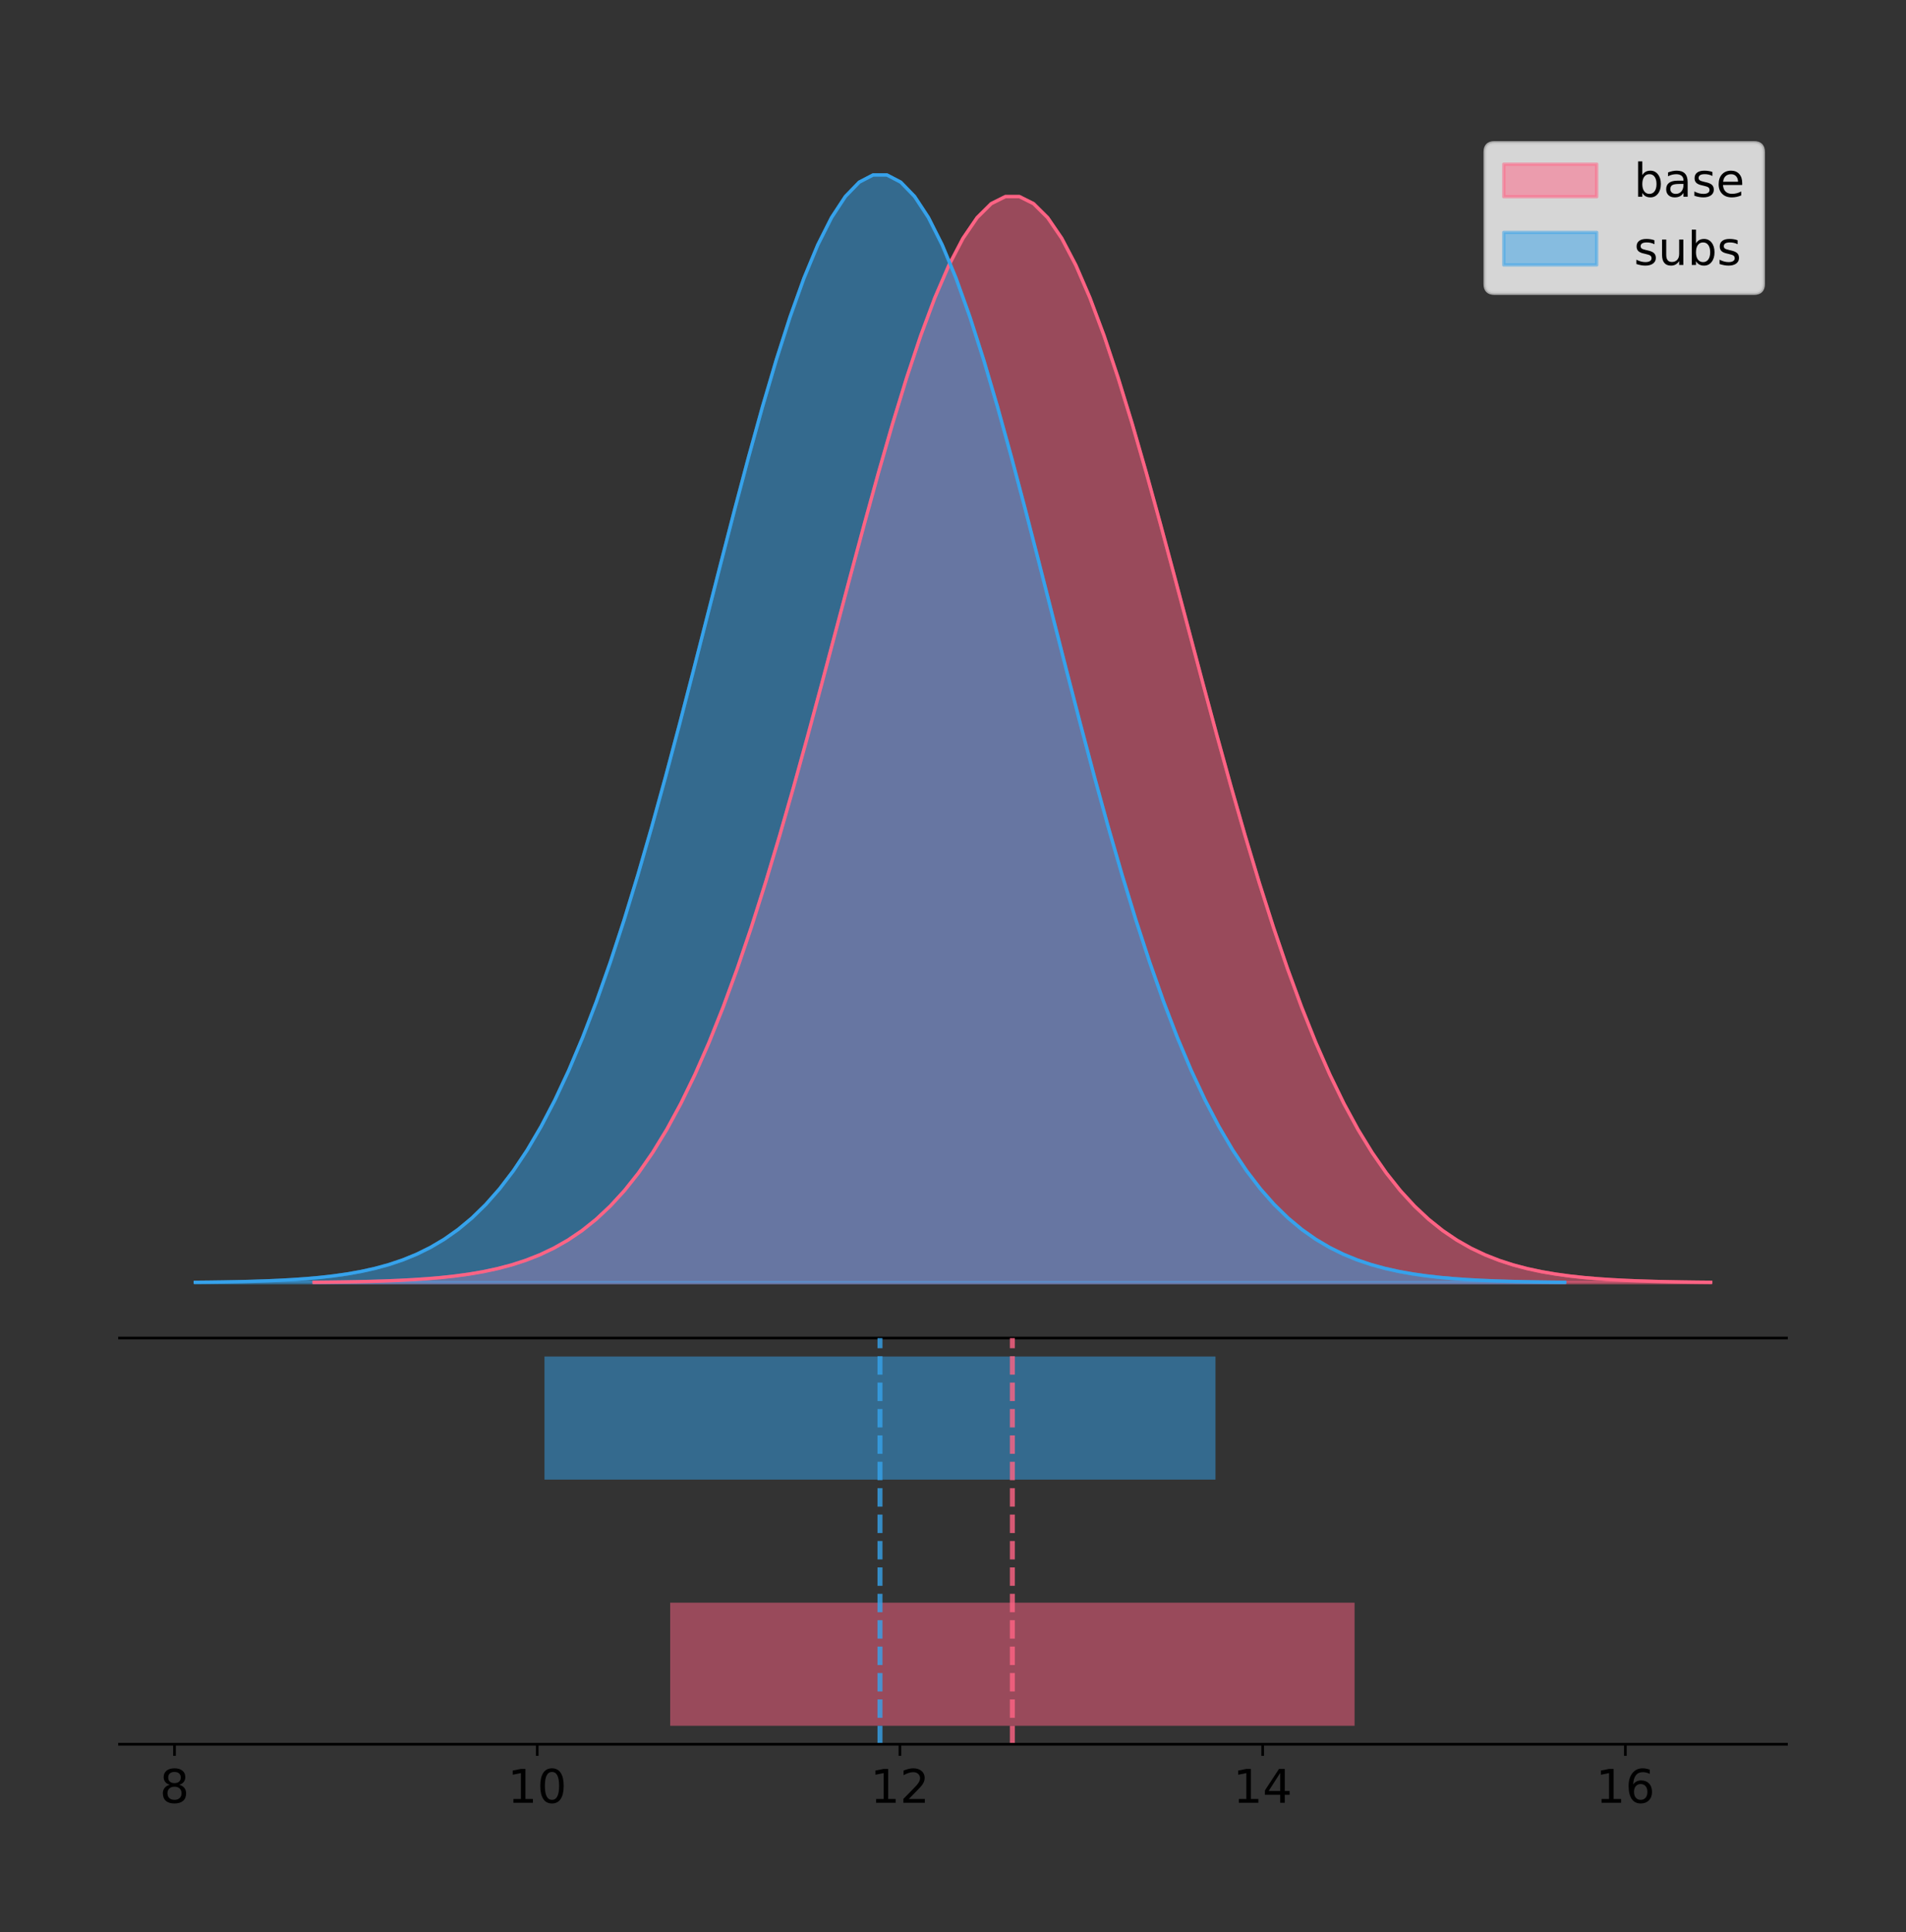 <?xml version="1.0" encoding="utf-8" standalone="no"?>
<!DOCTYPE svg PUBLIC "-//W3C//DTD SVG 1.1//EN"
  "http://www.w3.org/Graphics/SVG/1.1/DTD/svg11.dtd">
<!-- Created with matplotlib (https://matplotlib.org/) -->
<svg height="581.789pt" version="1.1" viewBox="0 0 574.2 581.789" width="574.2pt" xmlns="http://www.w3.org/2000/svg" xmlns:xlink="http://www.w3.org/1999/xlink">
 <rect x="0" y="0" width="574.2" height="581.789" fill="#333333" stroke="none"/>
 <defs>
  <style type="text/css">
*{stroke-linecap:butt;stroke-linejoin:round;}
  </style>
 </defs>
 <g id="figure_1">
  <g id="patch_1">
   <path d="M 0 581.789 
L 574.2 581.789 
L 574.2 0 
L 0 0 
z
" style="fill:none;"/>
  </g>
  <g id="axes_1">
   <g id="patch_2">
    <path d="M 36 402.93 
L 538.2 402.93 
L 538.2 36 
L 36 36 
z
" style="fill:none;"/>
   </g>
   <g id="PolyCollection_1">
    <defs>
     <path d="M 94.602 -195.538 
L 94.602 -195.648 
L 98.852 -195.689 
L 103.102 -195.745 
L 107.352 -195.819 
L 111.602 -195.918 
L 115.853 -196.047 
L 120.103 -196.217 
L 124.353 -196.437 
L 128.603 -196.721 
L 132.853 -197.084 
L 137.104 -197.545 
L 141.354 -198.127 
L 145.604 -198.857 
L 149.854 -199.764 
L 154.105 -200.884 
L 158.355 -202.256 
L 162.605 -203.926 
L 166.855 -205.943 
L 171.105 -208.361 
L 175.356 -211.239 
L 179.606 -214.636 
L 183.856 -218.618 
L 188.106 -223.249 
L 192.356 -228.591 
L 196.607 -234.708 
L 200.857 -241.653 
L 205.107 -249.478 
L 209.357 -258.219 
L 213.608 -267.902 
L 217.858 -278.538 
L 222.108 -290.118 
L 226.358 -302.611 
L 230.608 -315.966 
L 234.859 -330.105 
L 239.109 -344.925 
L 243.359 -360.298 
L 247.609 -376.07 
L 251.859 -392.064 
L 256.11 -408.083 
L 260.36 -423.912 
L 264.61 -439.322 
L 268.86 -454.079 
L 273.111 -467.944 
L 277.361 -480.684 
L 281.611 -492.078 
L 285.861 -501.92 
L 290.111 -510.028 
L 294.362 -516.249 
L 298.612 -520.465 
L 302.862 -522.594 
L 307.112 -522.594 
L 311.362 -520.465 
L 315.613 -516.249 
L 319.863 -510.028 
L 324.113 -501.92 
L 328.363 -492.078 
L 332.614 -480.684 
L 336.864 -467.944 
L 341.114 -454.079 
L 345.364 -439.322 
L 349.614 -423.912 
L 353.865 -408.083 
L 358.115 -392.064 
L 362.365 -376.07 
L 366.615 -360.298 
L 370.865 -344.925 
L 375.116 -330.105 
L 379.366 -315.966 
L 383.616 -302.611 
L 387.866 -290.118 
L 392.117 -278.538 
L 396.367 -267.902 
L 400.617 -258.219 
L 404.867 -249.478 
L 409.117 -241.653 
L 413.368 -234.708 
L 417.618 -228.591 
L 421.868 -223.249 
L 426.118 -218.618 
L 430.368 -214.636 
L 434.619 -211.239 
L 438.869 -208.361 
L 443.119 -205.943 
L 447.369 -203.926 
L 451.62 -202.256 
L 455.87 -200.884 
L 460.12 -199.764 
L 464.37 -198.857 
L 468.62 -198.127 
L 472.871 -197.545 
L 477.121 -197.084 
L 481.371 -196.721 
L 485.621 -196.437 
L 489.871 -196.217 
L 494.122 -196.047 
L 498.372 -195.918 
L 502.622 -195.819 
L 506.872 -195.745 
L 511.123 -195.689 
L 515.373 -195.648 
L 515.373 -195.538 
L 515.373 -195.538 
L 511.123 -195.538 
L 506.872 -195.538 
L 502.622 -195.538 
L 498.372 -195.538 
L 494.122 -195.538 
L 489.871 -195.538 
L 485.621 -195.538 
L 481.371 -195.538 
L 477.121 -195.538 
L 472.871 -195.538 
L 468.62 -195.538 
L 464.37 -195.538 
L 460.12 -195.538 
L 455.87 -195.538 
L 451.62 -195.538 
L 447.369 -195.538 
L 443.119 -195.538 
L 438.869 -195.538 
L 434.619 -195.538 
L 430.368 -195.538 
L 426.118 -195.538 
L 421.868 -195.538 
L 417.618 -195.538 
L 413.368 -195.538 
L 409.117 -195.538 
L 404.867 -195.538 
L 400.617 -195.538 
L 396.367 -195.538 
L 392.117 -195.538 
L 387.866 -195.538 
L 383.616 -195.538 
L 379.366 -195.538 
L 375.116 -195.538 
L 370.865 -195.538 
L 366.615 -195.538 
L 362.365 -195.538 
L 358.115 -195.538 
L 353.865 -195.538 
L 349.614 -195.538 
L 345.364 -195.538 
L 341.114 -195.538 
L 336.864 -195.538 
L 332.614 -195.538 
L 328.363 -195.538 
L 324.113 -195.538 
L 319.863 -195.538 
L 315.613 -195.538 
L 311.362 -195.538 
L 307.112 -195.538 
L 302.862 -195.538 
L 298.612 -195.538 
L 294.362 -195.538 
L 290.111 -195.538 
L 285.861 -195.538 
L 281.611 -195.538 
L 277.361 -195.538 
L 273.111 -195.538 
L 268.86 -195.538 
L 264.61 -195.538 
L 260.36 -195.538 
L 256.11 -195.538 
L 251.859 -195.538 
L 247.609 -195.538 
L 243.359 -195.538 
L 239.109 -195.538 
L 234.859 -195.538 
L 230.608 -195.538 
L 226.358 -195.538 
L 222.108 -195.538 
L 217.858 -195.538 
L 213.608 -195.538 
L 209.357 -195.538 
L 205.107 -195.538 
L 200.857 -195.538 
L 196.607 -195.538 
L 192.356 -195.538 
L 188.106 -195.538 
L 183.856 -195.538 
L 179.606 -195.538 
L 175.356 -195.538 
L 171.105 -195.538 
L 166.855 -195.538 
L 162.605 -195.538 
L 158.355 -195.538 
L 154.105 -195.538 
L 149.854 -195.538 
L 145.604 -195.538 
L 141.354 -195.538 
L 137.104 -195.538 
L 132.853 -195.538 
L 128.603 -195.538 
L 124.353 -195.538 
L 120.103 -195.538 
L 115.853 -195.538 
L 111.602 -195.538 
L 107.352 -195.538 
L 103.102 -195.538 
L 98.852 -195.538 
L 94.602 -195.538 
z
" id="m9053503c4c" style="stroke:#ff6384;stroke-opacity:0.5;"/>
    </defs>
    <g clip-path="url(#pddb2f47c91)">
     <use style="fill:#ff6384;fill-opacity:0.5;stroke:#ff6384;stroke-opacity:0.5;" x="0" xlink:href="#m9053503c4c" y="581.789"/>
    </g>
   </g>
   <g id="PolyCollection_2">
    <defs>
     <path d="M 58.827 -195.538 
L 58.827 -195.65 
L 62.994 -195.692 
L 67.162 -195.749 
L 71.329 -195.825 
L 75.496 -195.925 
L 79.663 -196.058 
L 83.83 -196.23 
L 87.998 -196.455 
L 92.165 -196.744 
L 96.332 -197.115 
L 100.499 -197.585 
L 104.666 -198.179 
L 108.833 -198.923 
L 113.001 -199.848 
L 117.168 -200.99 
L 121.335 -202.39 
L 125.502 -204.093 
L 129.669 -206.151 
L 133.837 -208.617 
L 138.004 -211.552 
L 142.171 -215.017 
L 146.338 -219.078 
L 150.505 -223.801 
L 154.672 -229.25 
L 158.84 -235.488 
L 163.007 -242.572 
L 167.174 -250.552 
L 171.341 -259.468 
L 175.508 -269.344 
L 179.676 -280.192 
L 183.843 -292.002 
L 188.01 -304.744 
L 192.177 -318.365 
L 196.344 -332.786 
L 200.511 -347.901 
L 204.679 -363.58 
L 208.846 -379.667 
L 213.013 -395.98 
L 217.18 -412.318 
L 221.347 -428.462 
L 225.515 -444.18 
L 229.682 -459.23 
L 233.849 -473.372 
L 238.016 -486.366 
L 242.183 -497.987 
L 246.35 -508.025 
L 250.518 -516.294 
L 254.685 -522.64 
L 258.852 -526.94 
L 263.019 -529.111 
L 267.186 -529.111 
L 271.354 -526.94 
L 275.521 -522.64 
L 279.688 -516.294 
L 283.855 -508.025 
L 288.022 -497.987 
L 292.189 -486.366 
L 296.357 -473.372 
L 300.524 -459.23 
L 304.691 -444.18 
L 308.858 -428.462 
L 313.025 -412.318 
L 317.193 -395.98 
L 321.36 -379.667 
L 325.527 -363.58 
L 329.694 -347.901 
L 333.861 -332.786 
L 338.028 -318.365 
L 342.196 -304.744 
L 346.363 -292.002 
L 350.53 -280.192 
L 354.697 -269.344 
L 358.864 -259.468 
L 363.032 -250.552 
L 367.199 -242.572 
L 371.366 -235.488 
L 375.533 -229.25 
L 379.7 -223.801 
L 383.867 -219.078 
L 388.035 -215.017 
L 392.202 -211.552 
L 396.369 -208.617 
L 400.536 -206.151 
L 404.703 -204.093 
L 408.871 -202.39 
L 413.038 -200.99 
L 417.205 -199.848 
L 421.372 -198.923 
L 425.539 -198.179 
L 429.706 -197.585 
L 433.874 -197.115 
L 438.041 -196.744 
L 442.208 -196.455 
L 446.375 -196.23 
L 450.542 -196.058 
L 454.71 -195.925 
L 458.877 -195.825 
L 463.044 -195.749 
L 467.211 -195.692 
L 471.378 -195.65 
L 471.378 -195.538 
L 471.378 -195.538 
L 467.211 -195.538 
L 463.044 -195.538 
L 458.877 -195.538 
L 454.71 -195.538 
L 450.542 -195.538 
L 446.375 -195.538 
L 442.208 -195.538 
L 438.041 -195.538 
L 433.874 -195.538 
L 429.706 -195.538 
L 425.539 -195.538 
L 421.372 -195.538 
L 417.205 -195.538 
L 413.038 -195.538 
L 408.871 -195.538 
L 404.703 -195.538 
L 400.536 -195.538 
L 396.369 -195.538 
L 392.202 -195.538 
L 388.035 -195.538 
L 383.867 -195.538 
L 379.7 -195.538 
L 375.533 -195.538 
L 371.366 -195.538 
L 367.199 -195.538 
L 363.032 -195.538 
L 358.864 -195.538 
L 354.697 -195.538 
L 350.53 -195.538 
L 346.363 -195.538 
L 342.196 -195.538 
L 338.028 -195.538 
L 333.861 -195.538 
L 329.694 -195.538 
L 325.527 -195.538 
L 321.36 -195.538 
L 317.193 -195.538 
L 313.025 -195.538 
L 308.858 -195.538 
L 304.691 -195.538 
L 300.524 -195.538 
L 296.357 -195.538 
L 292.189 -195.538 
L 288.022 -195.538 
L 283.855 -195.538 
L 279.688 -195.538 
L 275.521 -195.538 
L 271.354 -195.538 
L 267.186 -195.538 
L 263.019 -195.538 
L 258.852 -195.538 
L 254.685 -195.538 
L 250.518 -195.538 
L 246.35 -195.538 
L 242.183 -195.538 
L 238.016 -195.538 
L 233.849 -195.538 
L 229.682 -195.538 
L 225.515 -195.538 
L 221.347 -195.538 
L 217.18 -195.538 
L 213.013 -195.538 
L 208.846 -195.538 
L 204.679 -195.538 
L 200.511 -195.538 
L 196.344 -195.538 
L 192.177 -195.538 
L 188.01 -195.538 
L 183.843 -195.538 
L 179.676 -195.538 
L 175.508 -195.538 
L 171.341 -195.538 
L 167.174 -195.538 
L 163.007 -195.538 
L 158.84 -195.538 
L 154.672 -195.538 
L 150.505 -195.538 
L 146.338 -195.538 
L 142.171 -195.538 
L 138.004 -195.538 
L 133.837 -195.538 
L 129.669 -195.538 
L 125.502 -195.538 
L 121.335 -195.538 
L 117.168 -195.538 
L 113.001 -195.538 
L 108.833 -195.538 
L 104.666 -195.538 
L 100.499 -195.538 
L 96.332 -195.538 
L 92.165 -195.538 
L 87.998 -195.538 
L 83.83 -195.538 
L 79.663 -195.538 
L 75.496 -195.538 
L 71.329 -195.538 
L 67.162 -195.538 
L 62.994 -195.538 
L 58.827 -195.538 
z
" id="m88710e2095" style="stroke:#36a2eb;stroke-opacity:0.5;"/>
    </defs>
    <g clip-path="url(#pddb2f47c91)">
     <use style="fill:#36a2eb;fill-opacity:0.5;stroke:#36a2eb;stroke-opacity:0.5;" x="0" xlink:href="#m88710e2095" y="581.789"/>
    </g>
   </g>
   <g id="line2d_1">
    <path clip-path="url(#pddb2f47c91)" d="M 94.602 386.142 
L 98.852 386.1 
L 103.102 386.044 
L 107.352 385.97 
L 111.602 385.872 
L 115.853 385.742 
L 120.103 385.572 
L 124.353 385.352 
L 128.603 385.069 
L 132.853 384.706 
L 137.104 384.244 
L 141.354 383.662 
L 145.604 382.933 
L 149.854 382.026 
L 154.105 380.906 
L 158.355 379.533 
L 162.605 377.863 
L 166.855 375.846 
L 171.105 373.428 
L 175.356 370.551 
L 179.606 367.153 
L 183.856 363.171 
L 188.106 358.541 
L 192.356 353.198 
L 196.607 347.082 
L 200.857 340.136 
L 205.107 332.312 
L 209.357 323.571 
L 213.608 313.887 
L 217.858 303.251 
L 222.108 291.672 
L 226.358 279.178 
L 230.608 265.824 
L 234.859 251.685 
L 239.109 236.865 
L 243.359 221.492 
L 247.609 205.72 
L 251.859 189.725 
L 256.11 173.706 
L 260.36 157.877 
L 264.61 142.467 
L 268.86 127.711 
L 273.111 113.845 
L 277.361 101.105 
L 281.611 89.711 
L 285.861 79.87 
L 290.111 71.761 
L 294.362 65.54 
L 298.612 61.324 
L 302.862 59.195 
L 307.112 59.195 
L 311.362 61.324 
L 315.613 65.54 
L 319.863 71.761 
L 324.113 79.87 
L 328.363 89.711 
L 332.614 101.105 
L 336.864 113.845 
L 341.114 127.711 
L 345.364 142.467 
L 349.614 157.877 
L 353.865 173.706 
L 358.115 189.725 
L 362.365 205.72 
L 366.615 221.492 
L 370.865 236.865 
L 375.116 251.685 
L 379.366 265.824 
L 383.616 279.178 
L 387.866 291.672 
L 392.117 303.251 
L 396.367 313.887 
L 400.617 323.571 
L 404.867 332.312 
L 409.117 340.136 
L 413.368 347.082 
L 417.618 353.198 
L 421.868 358.541 
L 426.118 363.171 
L 430.368 367.153 
L 434.619 370.551 
L 438.869 373.428 
L 443.119 375.846 
L 447.369 377.863 
L 451.62 379.533 
L 455.87 380.906 
L 460.12 382.026 
L 464.37 382.933 
L 468.62 383.662 
L 472.871 384.244 
L 477.121 384.706 
L 481.371 385.069 
L 485.621 385.352 
L 489.871 385.572 
L 494.122 385.742 
L 498.372 385.872 
L 502.622 385.97 
L 506.872 386.044 
L 511.123 386.1 
L 515.373 386.142 
" style="fill:none;stroke:#ff6384;stroke-linecap:square;"/>
   </g>
   <g id="line2d_2">
    <path clip-path="url(#pddb2f47c91)" d="M 58.827 386.139 
L 62.994 386.097 
L 67.162 386.04 
L 71.329 385.965 
L 75.496 385.864 
L 79.663 385.732 
L 83.83 385.559 
L 87.998 385.334 
L 92.165 385.045 
L 96.332 384.675 
L 100.499 384.204 
L 104.666 383.61 
L 108.833 382.867 
L 113.001 381.941 
L 117.168 380.799 
L 121.335 379.399 
L 125.502 377.696 
L 129.669 375.639 
L 133.837 373.172 
L 138.004 370.238 
L 142.171 366.772 
L 146.338 362.711 
L 150.505 357.989 
L 154.672 352.539 
L 158.84 346.301 
L 163.007 339.217 
L 167.174 331.237 
L 171.341 322.322 
L 175.508 312.445 
L 179.676 301.597 
L 183.843 289.787 
L 188.01 277.045 
L 192.177 263.424 
L 196.344 249.004 
L 200.511 233.888 
L 204.679 218.209 
L 208.846 202.123 
L 213.013 185.809 
L 217.18 169.471 
L 221.347 153.327 
L 225.515 137.61 
L 229.682 122.559 
L 233.849 108.418 
L 238.016 95.423 
L 242.183 83.803 
L 246.35 73.765 
L 250.518 65.495 
L 254.685 59.15 
L 258.852 54.85 
L 263.019 52.679 
L 267.186 52.679 
L 271.354 54.85 
L 275.521 59.15 
L 279.688 65.495 
L 283.855 73.765 
L 288.022 83.803 
L 292.189 95.423 
L 296.357 108.418 
L 300.524 122.559 
L 304.691 137.61 
L 308.858 153.327 
L 313.025 169.471 
L 317.193 185.809 
L 321.36 202.123 
L 325.527 218.209 
L 329.694 233.888 
L 333.861 249.004 
L 338.028 263.424 
L 342.196 277.045 
L 346.363 289.787 
L 350.53 301.597 
L 354.697 312.445 
L 358.864 322.322 
L 363.032 331.237 
L 367.199 339.217 
L 371.366 346.301 
L 375.533 352.539 
L 379.7 357.989 
L 383.867 362.711 
L 388.035 366.772 
L 392.202 370.238 
L 396.369 373.172 
L 400.536 375.639 
L 404.703 377.696 
L 408.871 379.399 
L 413.038 380.799 
L 417.205 381.941 
L 421.372 382.867 
L 425.539 383.61 
L 429.706 384.204 
L 433.874 384.675 
L 438.041 385.045 
L 442.208 385.334 
L 446.375 385.559 
L 450.542 385.732 
L 454.71 385.864 
L 458.877 385.965 
L 463.044 386.04 
L 467.211 386.097 
L 471.378 386.139 
" style="fill:none;stroke:#36a2eb;stroke-linecap:square;"/>
   </g>
   <g id="patch_3">
    <path d="M 36 402.93 
L 538.2 402.93 
" style="fill:none;stroke:#000000;stroke-linecap:square;stroke-linejoin:miter;stroke-width:0.8;"/>
   </g>
   <g id="legend_1">
    <g id="patch_4">
     <path d="M 450.225 88.299 
L 528.4 88.299 
Q 531.2 88.299 531.2 85.499 
L 531.2 45.8 
Q 531.2 43 528.4 43 
L 450.225 43 
Q 447.425 43 447.425 45.8 
L 447.425 85.499 
Q 447.425 88.299 450.225 88.299 
z
" style="fill:#ffffff;opacity:0.8;stroke:#cccccc;stroke-linejoin:miter;"/>
    </g>
    <g id="patch_5">
     <path d="M 453.025 59.238 
L 481.025 59.238 
L 481.025 49.438 
L 453.025 49.438 
z
" style="fill:#ff6384;opacity:0.5;stroke:#ff6384;stroke-linejoin:miter;"/>
    </g>
    <g id="text_1">
     <!-- base -->
     <defs>
      <path d="M 48.688 27.297 
Q 48.688 37.203 44.609 42.844 
Q 40.531 48.484 33.406 48.484 
Q 26.266 48.484 22.188 42.844 
Q 18.109 37.203 18.109 27.297 
Q 18.109 17.391 22.188 11.75 
Q 26.266 6.109 33.406 6.109 
Q 40.531 6.109 44.609 11.75 
Q 48.688 17.391 48.688 27.297 
z
M 18.109 46.391 
Q 20.953 51.266 25.266 53.625 
Q 29.594 56 35.594 56 
Q 45.562 56 51.781 48.094 
Q 58.016 40.188 58.016 27.297 
Q 58.016 14.406 51.781 6.484 
Q 45.562 -1.422 35.594 -1.422 
Q 29.594 -1.422 25.266 0.953 
Q 20.953 3.328 18.109 8.203 
L 18.109 0 
L 9.078 0 
L 9.078 75.984 
L 18.109 75.984 
z
" id="DejaVuSans-98"/>
      <path d="M 34.281 27.484 
Q 23.391 27.484 19.188 25 
Q 14.984 22.516 14.984 16.5 
Q 14.984 11.719 18.141 8.906 
Q 21.297 6.109 26.703 6.109 
Q 34.188 6.109 38.703 11.406 
Q 43.219 16.703 43.219 25.484 
L 43.219 27.484 
z
M 52.203 31.203 
L 52.203 0 
L 43.219 0 
L 43.219 8.297 
Q 40.141 3.328 35.547 0.953 
Q 30.953 -1.422 24.312 -1.422 
Q 15.922 -1.422 10.953 3.297 
Q 6 8.016 6 15.922 
Q 6 25.141 12.172 29.828 
Q 18.359 34.516 30.609 34.516 
L 43.219 34.516 
L 43.219 35.406 
Q 43.219 41.609 39.141 45 
Q 35.062 48.391 27.688 48.391 
Q 23 48.391 18.547 47.266 
Q 14.109 46.141 10.016 43.891 
L 10.016 52.203 
Q 14.938 54.109 19.578 55.047 
Q 24.219 56 28.609 56 
Q 40.484 56 46.344 49.844 
Q 52.203 43.703 52.203 31.203 
z
" id="DejaVuSans-97"/>
      <path d="M 44.281 53.078 
L 44.281 44.578 
Q 40.484 46.531 36.375 47.5 
Q 32.281 48.484 27.875 48.484 
Q 21.188 48.484 17.844 46.438 
Q 14.5 44.391 14.5 40.281 
Q 14.5 37.156 16.891 35.375 
Q 19.281 33.594 26.516 31.984 
L 29.594 31.297 
Q 39.156 29.25 43.188 25.516 
Q 47.219 21.781 47.219 15.094 
Q 47.219 7.469 41.188 3.016 
Q 35.156 -1.422 24.609 -1.422 
Q 20.219 -1.422 15.453 -0.562 
Q 10.688 0.297 5.422 2 
L 5.422 11.281 
Q 10.406 8.688 15.234 7.391 
Q 20.062 6.109 24.812 6.109 
Q 31.156 6.109 34.562 8.281 
Q 37.984 10.453 37.984 14.406 
Q 37.984 18.062 35.516 20.016 
Q 33.062 21.969 24.703 23.781 
L 21.578 24.516 
Q 13.234 26.266 9.516 29.906 
Q 5.812 33.547 5.812 39.891 
Q 5.812 47.609 11.281 51.797 
Q 16.75 56 26.812 56 
Q 31.781 56 36.172 55.266 
Q 40.578 54.547 44.281 53.078 
z
" id="DejaVuSans-115"/>
      <path d="M 56.203 29.594 
L 56.203 25.203 
L 14.891 25.203 
Q 15.484 15.922 20.484 11.062 
Q 25.484 6.203 34.422 6.203 
Q 39.594 6.203 44.453 7.469 
Q 49.312 8.734 54.109 11.281 
L 54.109 2.781 
Q 49.266 0.734 44.188 -0.344 
Q 39.109 -1.422 33.891 -1.422 
Q 20.797 -1.422 13.156 6.188 
Q 5.516 13.812 5.516 26.812 
Q 5.516 40.234 12.766 48.109 
Q 20.016 56 32.328 56 
Q 43.359 56 49.781 48.891 
Q 56.203 41.797 56.203 29.594 
z
M 47.219 32.234 
Q 47.125 39.594 43.094 43.984 
Q 39.062 48.391 32.422 48.391 
Q 24.906 48.391 20.391 44.141 
Q 15.875 39.891 15.188 32.172 
z
" id="DejaVuSans-101"/>
     </defs>
     <g transform="translate(492.225 59.238)scale(0.14 -0.14)">
      <use xlink:href="#DejaVuSans-98"/>
      <use x="63.477" xlink:href="#DejaVuSans-97"/>
      <use x="124.756" xlink:href="#DejaVuSans-115"/>
      <use x="176.855" xlink:href="#DejaVuSans-101"/>
     </g>
    </g>
    <g id="patch_6">
     <path d="M 453.025 79.787 
L 481.025 79.787 
L 481.025 69.987 
L 453.025 69.987 
z
" style="fill:#36a2eb;opacity:0.5;stroke:#36a2eb;stroke-linejoin:miter;"/>
    </g>
    <g id="text_2">
     <!-- subs -->
     <defs>
      <path d="M 8.5 21.578 
L 8.5 54.688 
L 17.484 54.688 
L 17.484 21.922 
Q 17.484 14.156 20.5 10.266 
Q 23.531 6.391 29.594 6.391 
Q 36.859 6.391 41.078 11.031 
Q 45.312 15.672 45.312 23.688 
L 45.312 54.688 
L 54.297 54.688 
L 54.297 0 
L 45.312 0 
L 45.312 8.406 
Q 42.047 3.422 37.719 1 
Q 33.406 -1.422 27.688 -1.422 
Q 18.266 -1.422 13.375 4.438 
Q 8.5 10.297 8.5 21.578 
z
M 31.109 56 
z
" id="DejaVuSans-117"/>
     </defs>
     <g transform="translate(492.225 79.787)scale(0.14 -0.14)">
      <use xlink:href="#DejaVuSans-115"/>
      <use x="52.1" xlink:href="#DejaVuSans-117"/>
      <use x="115.479" xlink:href="#DejaVuSans-98"/>
      <use x="178.955" xlink:href="#DejaVuSans-115"/>
     </g>
    </g>
   </g>
  </g>
  <g id="axes_2">
   <g id="patch_7">
    <path d="M 36 525.24 
L 538.2 525.24 
L 538.2 402.93 
L 36 402.93 
z
" style="fill:none;"/>
   </g>
   <g id="patch_8">
    <path clip-path="url(#pdc05e8f7c3)" d="M 201.898 519.68 
L 408.076 519.68 
L 408.076 482.617 
L 201.898 482.617 
z
" style="fill:#ff6384;opacity:0.5;"/>
   </g>
   <g id="patch_9">
    <path clip-path="url(#pdc05e8f7c3)" d="M 164.028 445.553 
L 366.178 445.553 
L 366.178 408.49 
L 164.028 408.49 
z
" style="fill:#36a2eb;opacity:0.5;"/>
   </g>
   <g id="matplotlib.axis_1">
    <g id="xtick_1">
     <g id="line2d_3">
      <defs>
       <path d="M 0 0 
L 0 3.5 
" id="m5e3960f1fa" style="stroke:#000000;stroke-width:0.8;"/>
      </defs>
      <g>
       <use style="stroke:#000000;stroke-width:0.8;" x="52.568" xlink:href="#m5e3960f1fa" y="525.24"/>
      </g>
     </g>
     <g id="text_3">
      <!-- 8 -->
      <defs>
       <path d="M 31.781 34.625 
Q 24.75 34.625 20.719 30.859 
Q 16.703 27.094 16.703 20.516 
Q 16.703 13.922 20.719 10.156 
Q 24.75 6.391 31.781 6.391 
Q 38.812 6.391 42.859 10.172 
Q 46.922 13.969 46.922 20.516 
Q 46.922 27.094 42.891 30.859 
Q 38.875 34.625 31.781 34.625 
z
M 21.922 38.812 
Q 15.578 40.375 12.031 44.719 
Q 8.5 49.078 8.5 55.328 
Q 8.5 64.062 14.719 69.141 
Q 20.953 74.219 31.781 74.219 
Q 42.672 74.219 48.875 69.141 
Q 55.078 64.062 55.078 55.328 
Q 55.078 49.078 51.531 44.719 
Q 48 40.375 41.703 38.812 
Q 48.828 37.156 52.797 32.312 
Q 56.781 27.484 56.781 20.516 
Q 56.781 9.906 50.312 4.234 
Q 43.844 -1.422 31.781 -1.422 
Q 19.734 -1.422 13.25 4.234 
Q 6.781 9.906 6.781 20.516 
Q 6.781 27.484 10.781 32.312 
Q 14.797 37.156 21.922 38.812 
z
M 18.312 54.391 
Q 18.312 48.734 21.844 45.562 
Q 25.391 42.391 31.781 42.391 
Q 38.141 42.391 41.719 45.562 
Q 45.312 48.734 45.312 54.391 
Q 45.312 60.062 41.719 63.234 
Q 38.141 66.406 31.781 66.406 
Q 25.391 66.406 21.844 63.234 
Q 18.312 60.062 18.312 54.391 
z
" id="DejaVuSans-56"/>
      </defs>
      <g transform="translate(48.115 542.878)scale(0.14 -0.14)">
       <use xlink:href="#DejaVuSans-56"/>
      </g>
     </g>
    </g>
    <g id="xtick_2">
     <g id="line2d_4">
      <g>
       <use style="stroke:#000000;stroke-width:0.8;" x="161.841" xlink:href="#m5e3960f1fa" y="525.24"/>
      </g>
     </g>
     <g id="text_4">
      <!-- 10 -->
      <defs>
       <path d="M 12.406 8.297 
L 28.516 8.297 
L 28.516 63.922 
L 10.984 60.406 
L 10.984 69.391 
L 28.422 72.906 
L 38.281 72.906 
L 38.281 8.297 
L 54.391 8.297 
L 54.391 0 
L 12.406 0 
z
" id="DejaVuSans-49"/>
       <path d="M 31.781 66.406 
Q 24.172 66.406 20.328 58.906 
Q 16.5 51.422 16.5 36.375 
Q 16.5 21.391 20.328 13.891 
Q 24.172 6.391 31.781 6.391 
Q 39.453 6.391 43.281 13.891 
Q 47.125 21.391 47.125 36.375 
Q 47.125 51.422 43.281 58.906 
Q 39.453 66.406 31.781 66.406 
z
M 31.781 74.219 
Q 44.047 74.219 50.516 64.516 
Q 56.984 54.828 56.984 36.375 
Q 56.984 17.969 50.516 8.266 
Q 44.047 -1.422 31.781 -1.422 
Q 19.531 -1.422 13.062 8.266 
Q 6.594 17.969 6.594 36.375 
Q 6.594 54.828 13.062 64.516 
Q 19.531 74.219 31.781 74.219 
z
" id="DejaVuSans-48"/>
      </defs>
      <g transform="translate(152.933 542.878)scale(0.14 -0.14)">
       <use xlink:href="#DejaVuSans-49"/>
       <use x="63.623" xlink:href="#DejaVuSans-48"/>
      </g>
     </g>
    </g>
    <g id="xtick_3">
     <g id="line2d_5">
      <g>
       <use style="stroke:#000000;stroke-width:0.8;" x="271.113" xlink:href="#m5e3960f1fa" y="525.24"/>
      </g>
     </g>
     <g id="text_5">
      <!-- 12 -->
      <defs>
       <path d="M 19.188 8.297 
L 53.609 8.297 
L 53.609 0 
L 7.328 0 
L 7.328 8.297 
Q 12.938 14.109 22.625 23.891 
Q 32.328 33.688 34.812 36.531 
Q 39.547 41.844 41.422 45.531 
Q 43.312 49.219 43.312 52.781 
Q 43.312 58.594 39.234 62.25 
Q 35.156 65.922 28.609 65.922 
Q 23.969 65.922 18.812 64.312 
Q 13.672 62.703 7.812 59.422 
L 7.812 69.391 
Q 13.766 71.781 18.938 73 
Q 24.125 74.219 28.422 74.219 
Q 39.75 74.219 46.484 68.547 
Q 53.219 62.891 53.219 53.422 
Q 53.219 48.922 51.531 44.891 
Q 49.859 40.875 45.406 35.406 
Q 44.188 33.984 37.641 27.219 
Q 31.109 20.453 19.188 8.297 
z
" id="DejaVuSans-50"/>
      </defs>
      <g transform="translate(262.205 542.878)scale(0.14 -0.14)">
       <use xlink:href="#DejaVuSans-49"/>
       <use x="63.623" xlink:href="#DejaVuSans-50"/>
      </g>
     </g>
    </g>
    <g id="xtick_4">
     <g id="line2d_6">
      <g>
       <use style="stroke:#000000;stroke-width:0.8;" x="380.385" xlink:href="#m5e3960f1fa" y="525.24"/>
      </g>
     </g>
     <g id="text_6">
      <!-- 14 -->
      <defs>
       <path d="M 37.797 64.312 
L 12.891 25.391 
L 37.797 25.391 
z
M 35.203 72.906 
L 47.609 72.906 
L 47.609 25.391 
L 58.016 25.391 
L 58.016 17.188 
L 47.609 17.188 
L 47.609 0 
L 37.797 0 
L 37.797 17.188 
L 4.891 17.188 
L 4.891 26.703 
z
" id="DejaVuSans-52"/>
      </defs>
      <g transform="translate(371.477 542.878)scale(0.14 -0.14)">
       <use xlink:href="#DejaVuSans-49"/>
       <use x="63.623" xlink:href="#DejaVuSans-52"/>
      </g>
     </g>
    </g>
    <g id="xtick_5">
     <g id="line2d_7">
      <g>
       <use style="stroke:#000000;stroke-width:0.8;" x="489.657" xlink:href="#m5e3960f1fa" y="525.24"/>
      </g>
     </g>
     <g id="text_7">
      <!-- 16 -->
      <defs>
       <path d="M 33.016 40.375 
Q 26.375 40.375 22.484 35.828 
Q 18.609 31.297 18.609 23.391 
Q 18.609 15.531 22.484 10.953 
Q 26.375 6.391 33.016 6.391 
Q 39.656 6.391 43.531 10.953 
Q 47.406 15.531 47.406 23.391 
Q 47.406 31.297 43.531 35.828 
Q 39.656 40.375 33.016 40.375 
z
M 52.594 71.297 
L 52.594 62.312 
Q 48.875 64.062 45.094 64.984 
Q 41.312 65.922 37.594 65.922 
Q 27.828 65.922 22.672 59.328 
Q 17.531 52.734 16.797 39.406 
Q 19.672 43.656 24.016 45.922 
Q 28.375 48.188 33.594 48.188 
Q 44.578 48.188 50.953 41.516 
Q 57.328 34.859 57.328 23.391 
Q 57.328 12.156 50.688 5.359 
Q 44.047 -1.422 33.016 -1.422 
Q 20.359 -1.422 13.672 8.266 
Q 6.984 17.969 6.984 36.375 
Q 6.984 53.656 15.188 63.938 
Q 23.391 74.219 37.203 74.219 
Q 40.922 74.219 44.703 73.484 
Q 48.484 72.75 52.594 71.297 
z
" id="DejaVuSans-54"/>
      </defs>
      <g transform="translate(480.75 542.878)scale(0.14 -0.14)">
       <use xlink:href="#DejaVuSans-49"/>
       <use x="63.623" xlink:href="#DejaVuSans-54"/>
      </g>
     </g>
    </g>
   </g>
   <g id="line2d_8">
    <path clip-path="url(#pdc05e8f7c3)" d="M 304.987 525.24 
L 304.987 402.93 
" style="fill:none;stroke:#ff6384;stroke-dasharray:5.55,2.4;stroke-dashoffset:0;stroke-opacity:0.8;stroke-width:1.5;"/>
   </g>
   <g id="line2d_9">
    <path clip-path="url(#pdc05e8f7c3)" d="M 265.103 525.24 
L 265.103 402.93 
" style="fill:none;stroke:#36a2eb;stroke-dasharray:5.55,2.4;stroke-dashoffset:0;stroke-opacity:0.8;stroke-width:1.5;"/>
   </g>
   <g id="patch_10">
    <path d="M 36 525.24 
L 538.2 525.24 
" style="fill:none;stroke:#000000;stroke-linecap:square;stroke-linejoin:miter;stroke-width:0.8;"/>
   </g>
  </g>
 </g>
 <defs>
  <clipPath id="pddb2f47c91">
   <rect height="366.93" width="502.2" x="36" y="36"/>
  </clipPath>
  <clipPath id="pdc05e8f7c3">
   <rect height="122.31" width="502.2" x="36" y="402.93"/>
  </clipPath>
 </defs>
</svg>
